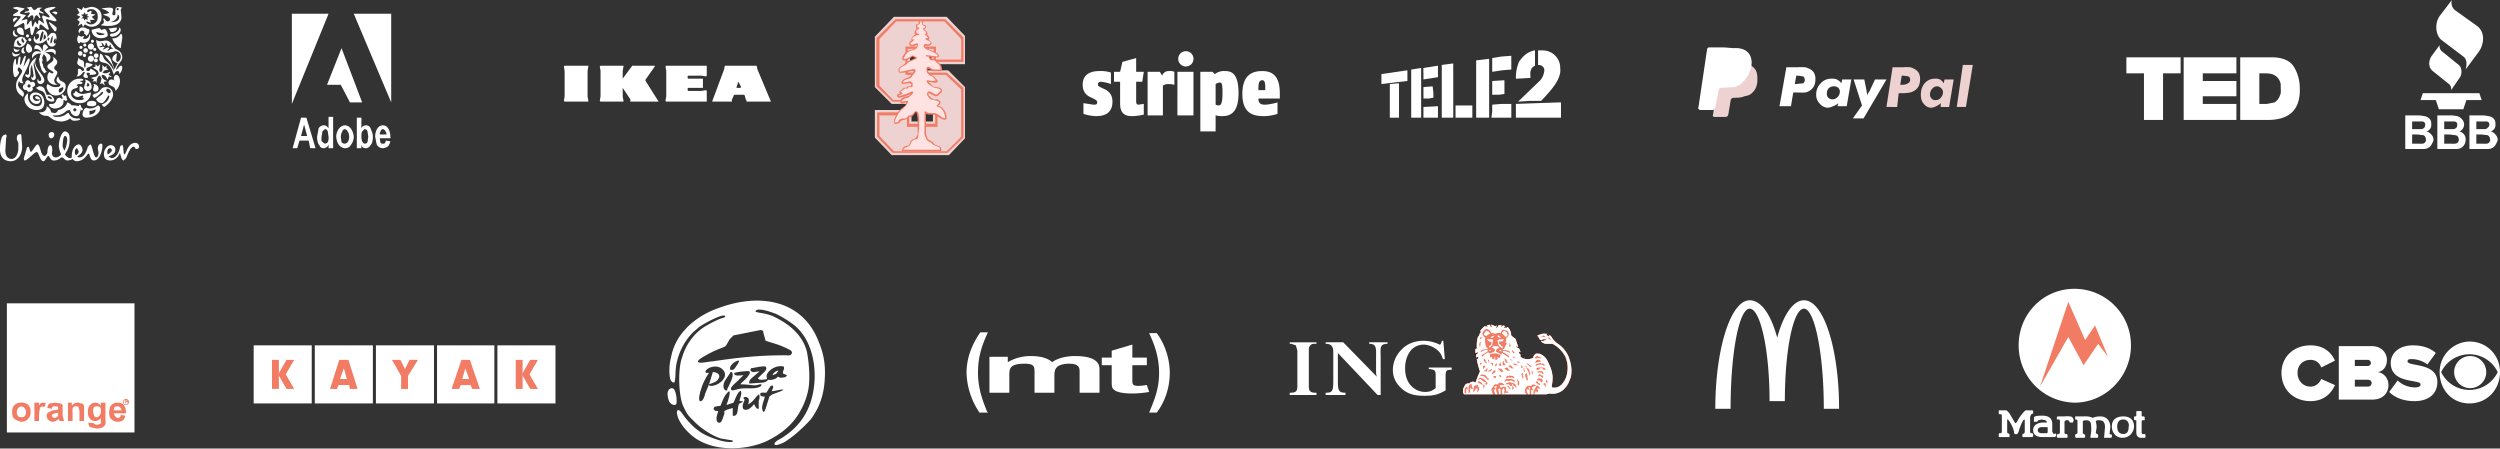 <svg data-name="Layer 1" xmlns="http://www.w3.org/2000/svg" viewBox="0 0 3272 587"><rect x="0" y="0" width="3272" height="587" fill="#333333" stroke="none"/><defs><clipPath id="a"><path fill="none" d="M1144 22h119v181h-119z"></path></clipPath></defs><path d="M770 133v-1l-1-6V93l1-6v-1h-31l-1 1 1 6v33l-1 6 1 1zM815 103l11-15 1-1v-1h30v1l-12 17a2 2 0 0 0 0 2l17 27h-37v-3l-10-15v11l1 6v1h-30l-1-1 1-6V93l-1-6 1-1h30v1l-1 6v10zM900 116a1 1 0 0 1 1-1h19v-12h-1-18a1 1 0 0 1-1-1v-2a1 1 0 0 1 1-1h17l6 1 1-1V86h-53l-1 1 1 6v33l-1 6 1 1h53v-14l-1-1-6 1h-17a1 1 0 0 1-1-1v-2zM1009 133l-18-43a4 4 0 0 1 0-2l-1-2h-41l-1 2a4 4 0 0 1 0 2l-16 43h26v-1a3 3 0 0 1 0-2l2-4a2 2 0 0 1 2-2h11a2 2 0 0 1 2 2l1 4a3 3 0 0 1 1 2v1zm-45-18v-1l2-6 1-1v1l3 6-1 1zM3148 151h17a52 52 0 0 1 8 1 11 11 0 0 1 5 2 11 11 0 0 1 3 3 10 10 0 0 1 1 5 10 10 0 0 1-1 6 10 10 0 0 1-5 4 11 11 0 0 1 6 4 10 10 0 0 1 3 7 13 13 0 0 1-2 5 12 12 0 0 1-4 5 13 13 0 0 1-6 2h-25zm9 8v10h12a6 6 0 0 0 4-2 5 5 0 0 0 1-3 5 5 0 0 0-1-4 5 5 0 0 0-4-1h-7zm0 17v12h8a40 40 0 0 0 6 0 5 5 0 0 0 4-6 6 6 0 0 0-1-3 5 5 0 0 0-2-2l-8-1zM3190 151h18a52 52 0 0 1 8 1 11 11 0 0 1 4 2 11 11 0 0 1 3 3 10 10 0 0 1 2 5 10 10 0 0 1-6 10 11 11 0 0 1 6 4 10 10 0 0 1 2 7 13 13 0 0 1-1 5 12 12 0 0 1-4 5 13 13 0 0 1-6 2h-26zm9 8v10h12a6 6 0 0 0 4-2 5 5 0 0 0 1-3 5 5 0 0 0-1-4 5 5 0 0 0-3-1h-8zm0 17v12h8a40 40 0 0 0 6 0 5 5 0 0 0 5-6 6 6 0 0 0-1-3 5 5 0 0 0-3-2l-8-1zM3232 151h17a52 52 0 0 1 8 1 11 11 0 0 1 8 5 10 10 0 0 1 1 5 10 10 0 0 1-1 6 10 10 0 0 1-5 4 11 11 0 0 1 6 4 10 10 0 0 1 3 7 13 13 0 0 1-2 5 12 12 0 0 1-4 5 13 13 0 0 1-6 2h-25zm9 8v10h12a6 6 0 0 0 3-2 5 5 0 0 0 2-3 5 5 0 0 0-1-4 5 5 0 0 0-4-1h-7zm0 17v12h8a40 40 0 0 0 6 0 5 5 0 0 0 4-6 6 6 0 0 0-1-3 5 5 0 0 0-2-2l-8-1zM3245 122h-74l-3 9h20l4 12h32l4-12h20l-3-9zM3209 0c-1 3-1 10 5 14l28 20c13 10 7 28 2 34l-17 23s4-12-3-17l-29-22c-7-6-9-21-2-31l16-21zM3193 59a9 9 0 0 0 4 9l21 17c4 3 5 12 1 17l-11 16a9 9 0 0 0-4-9l-20-16c-4-3-7-10-2-19l11-15z" fill="#fff"></path><path fill="#edd2d1" d="M1170 22l-25 26v66l22 22h54v23h-28v-15h-48v36l22 23h75l21-22v-67l-22-22h-50V67h28v17h44V47l-24-25h-69z"></path><g clip-path="url(#a)"><path d="M1147 49v64l21 20h56v29h-34v-15h-42v32l20 21h72l21-20v-65l-22-20h-51V64h34v17h39V49l-24-24h-65l-24 24" fill="#f27b64"></path><path fill="#edd2d1" d="M1173 28l-22 23v61l18 19h58v35h-40v-15h-36v27l19 20h69l19-19v-62l-20-19h-53V61h40v17h33V51l-22-23h-63z"></path><path d="M1216 122" fill="#a32035"></path><path d="M1206 25a3 3 0 0 0-2 1 2 2 0 0 0-1 1 4 4 0 0 0 0 1l-1 3-3 1a3 3 0 0 0 0 2 8 8 0 0 0 0 3l1 1c-3 2-3 4-3 5a2 2 0 0 0 0 1 2 2 0 0 0 1 1c-3 2-5 4-5 6a4 4 0 0 0 0 2c-2 1-3 2-3 4 0 3 3 4 4 4h1a11 11 0 0 1 5-2c0 4-6 6-6 6a15 15 0 0 0-12 8 5 5 0 0 0-1 4 3 3 0 0 0 1 2c3 1 8-2 11-4a2 2 0 0 1 2-1 2 2 0 0 1 1 1h1a8 8 0 0 1 1 1l-11 5-1 1-5 4c-3 1-5 3-5 5a4 4 0 0 0 0 1 5 5 0 0 0 1 3h1c2 1 10-1 15-2l3-1v1l-3 5-3 3c-10 3-10 6-10 7v2l9-1h2l2 1a14 14 0 0 1-1 3h-4l-1 1a3 3 0 0 1-1 1c-2-1-4 1-4 1h-1v1a7 7 0 0 1-2 1l-2 2a3 3 0 0 0 1 2c-1 1-4 1-4 3a2 2 0 0 0 1 2c1 1 3 2 17-4a8 8 0 0 1-1 1 8 8 0 0 1-4 2c-6 1-8 4-8 5a4 4 0 0 0 0 4c1 1 1 1 7-1a21 21 0 0 1-1 4l-5 4c-6 4-10 15-10 16v1a3 3 0 0 0 1 3c2 1 5-1 6-1l1-2 4-2c3 0 6-2 7-3a1 1 0 0 1 1-1c4 1 7-4 8-6 1 0 2 0 2 2l1 6v21l-2 4a8 8 0 0 1-1 1 13 13 0 0 0-2 1c-4 1-4 3-5 5a5 5 0 0 1-2 3l-2 1h-1c-4 1-5 4-5 4l-1 3h52v-3c0-2-2-4-7-5a6 6 0 0 1-3-3l-6-4c-2 0-3-4-4-8a8 8 0 0 1 0-3v-8-6-9a10 10 0 0 0 4 1h7l8 5c3 1 5 3 7 1a3 3 0 0 0 1-3c-2-12-9-14-10-14a4 4 0 0 1-1-1c2-1 3-3 3-5l-4-3h-1c-3 1-6-1-7-2-3-2-4-4-4-5a1 1 0 0 1 0-1h1l6 3-1-1a5 5 0 0 0 7 1l1-1a11 11 0 0 1 2-2 4 4 0 0 0 2-3 3 3 0 0 0 0-1c-1-3-5-4-9-4l-3-1-6-6 6 1a8 8 0 0 0 4 0 2 2 0 0 0 2-3l-6-6c-4-1-6-5-6-5a8 8 0 0 1-1-2 14 14 0 0 1 0-2l4 1v1h1a5 5 0 0 1 2 1h12v-1c0-8-5-10-5-10l-1-1a6 6 0 0 1-1-1 6 6 0 0 0-6-3 5 5 0 0 0-2-1h-1a5 5 0 0 0 0-1h11a3 3 0 0 0 1-2c0-3-7-6-13-8l-5-4v-1h3c3 0 5-2 5-3h1l-1-1a8 8 0 0 0-4-4 2 2 0 0 0 1-3s0-2-3-4c2-1 0-4-3-6v-1a4 4 0 0 0 2-3 2 2 0 0 0-1-2 6 6 0 0 1-3-1v-3-1a2 2 0 0 0-1-2 2 2 0 0 0-1-1" fill="#f27b64"></path><path d="M1210 147v25a9 9 0 0 0 0 4c1 3 2 7 5 9 7 3 4 4 10 6s5 3 5 5h-48s2-3 4-3l4-2c2-1 2-6 6-8l4-1c1-1 2-1 2-6l1-8v-13l-1-7c-1-2-2-3-5-2 0 0-3 6-7 5a3 3 0 0 0-2 2s-3 3-6 2c0 0-4 0-6 3v1s-5 3-5 0c0 0 4-12 10-16l5-5s4-6 2-6l-8 1s1-4 8-5a13 13 0 0 0 4-3s4-3 3-5c0 0-2-1-4 1 0 0-15 6-15 4l5-2s0-3-2-2c0 0-1-1 1-2l3-2s2-2 3-1c0 0 3 0 3-2h5s1-5 0-6l-2-1a2 2 0 0 0-3 0l-7 1s-1-3 8-5c0 0 4-2 4-4 0 0 6-6 4-7 0 0 0-3-5-1l-15 3s-3-4 3-7c0 0 6-2 7-5l11-5s4-2-2-3c0 0-2-3-5 0 0 0-7 4-9 3 0 0-1-1 1-3a13 13 0 0 1 10-8s9-2 7-9c0 0-2-1-7 2 0 0-6-2 1-5l2-3s-2 2-3 0c0-1 0-2 2-3 3-1 2-2 6-2a1 1 0 0 0 0-2c-3 0-5-4 1-6v-2h-2s-2-4 2-4a10 10 0 0 0 2-4s-1-1 1-1v2a8 8 0 0 1 1 2s-1 2 3 3c1 0 1 3-2 3 0 0-1 1 2 3 0 0 4 4 0 5 0 0 6 4 4 5h-3l1 2c1 1 5 1 6 4 0 0-1 2-4 2 0 0-6-2-5 3 0 0 1 3 7 5 0 0 14 5 11 8l-15-2v2s4-1 4 2l1 2 2 1s4-1 5 1l3 3s4 2 4 8h-9a7 7 0 0 0-3-1s-3-4-6-2a14 14 0 0 0 0 6c0 1 3 5 7 6l5 5-4 1-8-1a7 7 0 0 0 0 2c2 4 5 5 10 8 0 0 12 1 7 5l-3 3a4 4 0 0 1-4 0s-9-6-9-2c0 0-3 3 4 9l8 2s6 1 1 5c0 0-3 2 1 3 0 0 7 1 9 13 0 0 1 4-5 0 0 0-6-5-9-5h-7a7 7 0 0 1-4-2s-2-1-2 1" fill="#ffe3e3"></path></g><path d="M2806 96h-23V75h71v21h-23v61h-25zM2932 75h41q21 0 29 12 8 13 8 29 1 41-42 41h-36zm25 61h10l10-2a16 16 0 0 0 5-5 24 24 0 0 0 3-7 41 41 0 0 0 0-7v-5a18 18 0 0 0-3-7 16 16 0 0 0-6-5q-4-2-11-2h-8zM2927 136h-44v-10h44v-20h-44V96h44V75h-69v82h69v-21z" fill="#fff"></path><path d="M2349 110h1l10-1a5 5 0 0 0 2-5 5 5 0 0 0-2-4l-7-1h-2zm-20 29l9-51h15a66 66 0 0 1 9 0 18 18 0 0 1 6 2 14 14 0 0 1 6 5 16 16 0 0 1 2 9 19 19 0 0 1-2 9 16 16 0 0 1-6 6 16 16 0 0 1-5 2 61 61 0 0 1-10 0h-6l-3 18zm62-16a7 7 0 0 0 2 5 8 8 0 0 0 6 2 9 9 0 0 0 6-3 10 10 0 0 0 3-7 7 7 0 0 0-2-5 8 8 0 0 0-6-2 9 9 0 0 0-7 3 10 10 0 0 0-2 7zm15 12a19 19 0 0 1-7 4 17 17 0 0 1-7 2 14 14 0 0 1-10-5q-5-5-5-12 0-9 6-15a18 18 0 0 1 14-6 15 15 0 0 1 7 1 16 16 0 0 1 6 5l1-5h12l-6 35h-12zm31 3l-11-34h14l3 15v1a29 29 0 0 1 1 5 31 31 0 0 1 1-3l2-3 7-15h15l-30 51h-14z" fill="#fff" fill-rule="evenodd"></path><path d="M2487 111h1q7 0 9-2c2-1 3-2 3-5a5 5 0 0 0-2-4l-7-1h-2zm-18 29l8-52h14a57 57 0 0 1 9 0 16 16 0 0 1 5 2 14 14 0 0 1 6 5 17 17 0 0 1 2 9 20 20 0 0 1-2 9 15 15 0 0 1-6 6 14 14 0 0 1-5 2 53 53 0 0 1-9 1h-6l-2 18zm57-17a8 8 0 0 0 2 6 7 7 0 0 0 6 2 8 8 0 0 0 6-3 11 11 0 0 0 3-8 7 7 0 0 0-3-5 7 7 0 0 0-5-2 8 8 0 0 0-6 3 11 11 0 0 0-3 7zm14 12a18 18 0 0 1-6 4 15 15 0 0 1-6 2 12 12 0 0 1-10-5q-4-4-4-12 0-9 5-15a17 17 0 0 1 13-6 14 14 0 0 1 7 1 16 16 0 0 1 5 5l1-5h12l-6 36h-11zm29-50h13l-9 55h-12zM2242 150l10-65c0-2 1-3 3-3h16a76 76 0 0 1 12 1 22 22 0 0 1 7 2 18 18 0 0 1 8 7 23 23 0 0 1 2 11 26 26 0 0 1-2 12 21 21 0 0 1-8 9 28 28 0 0 1-7 2c-4 2-10 2-15 2-2 1-3 2-3 4l-3 18a4 4 0 0 1-3 3h-15a2 2 0 0 1-2-3z" fill="#edd2d1" fill-rule="evenodd"></path><path d="M2223 140l11-74c0-2 1-4 3-4h19l13 1c32-2 28 33 8 48l-7 3-18 1c-2 1-3 3-3 5l-4 20a5 5 0 0 1-3 4h-17c-2-1-3-2-2-4z" fill="#fff" fill-rule="evenodd"></path><path d="M1819 132v-22l12-1v45h-12zm28-9V91l13-2v65h-13zm16 24v-7l19-1v15h-19zm24-27V85l15-2v71h-15zm18 26v-8h22v16h-22zm27-29V79l17-2v77h-17zm21 29v-9l12-1h13v18h-26zm31-1v-9l28-1 30-1h1v20h-59zm3-12a20 20 0 0 1 2-2l27-26a23 23 0 0 0 5-11 11 11 0 0 0 0-4 6 6 0 0 0-2-3 8 8 0 0 0-5-2h-1V75v-9a14 14 0 0 1 2 0 33 33 0 0 1 4 0 23 23 0 0 1 7 1 23 23 0 0 1 15 15 21 21 0 0 1 1 7 29 29 0 0 1 0 6c-2 11-9 20-23 35l-2 2h-14l-16 1zm-124-4v-7-8l12-1 1 8v7h-1l-5 1h-7zm90-5v-9-9l16-1v18l-7 1h-9zm-145-21v-6l34-5v14l-34 4zm55 1v-8a71 71 0 0 1 0-7l19-3v15l-19 3v-1z" fill="#fff"></path><path d="M1984 103v-2c0-8 2-15 4-20a25 25 0 0 1 3-4c4-5 9-9 17-11a10 10 0 0 1 1 0v20c-4 2-5 4-6 8a24 24 0 0 0 0 5 31 31 0 0 1 0 3l-18 1h-1zm-31-9V76l12-2 13-1v18l-12 1-13 2z" fill="#fff"></path><path d="M993 535c-3 1-5-4-6-6-2 2-7 9-13 7-4-2-1-9 0-11 1-4 0-2-1-4 1-2 4-2 6 0s1 6 0 8c4-1 8-6 11-10l3-3c2 2 1 6 0 9v10zm-42-5l9-3c1-1 6-17 10-15v1c1 3-2 9-2 12h4c0 2-2 2-4 3-4 3 0 18-9 16v-10l-7 2-4 2v4c-2 4-3 13-8 11-1-1-2-1-2-3a16 16 0 0 1 0-5l2-7c-3 0-5 0-6-3 0-4 6-3 9-4 2-4 4-12 9-17 7-8 0 14-1 15zm59-18c4 0 14-3 15-2s-11 5-14 6l-4 3-5 16c-1 2-1 4-3 4-4-6 1-14 2-20-3 0-6 0-6-3s4-2 8-2l5-8c2-2 4-2 4 1l-2 5zm-58-1c-5 1-7-6-3-13l6-9c1-2 0-2 3-2 3 5-2 13-4 18-1 2-3 5-2 6zm17-8c11 0 16 2 22 1 0 0 8-3 5 1a9 9 0 0 1-1 1c-8 4-17 1-28 3-4 1-9 3-10 1-2-3 6-9 9-12l7-7c-2 0-12 2-12-2 0-2 1-1 1-1 1-1 17-3 19-2 1 3 0 3-1 5-4 6-9 9-11 12zm-41 0l-5 12c-1 4-3 11-7 10-3-3 2-17 3-20a79 79 0 0 1 9-17h-4c-4-5 15-14 23-3 7 9-7 21-18 20l-1-1zm97-14l5 2c-1 2-2 3-5 3-4 1-4 0-7-1-2 3-8 5-13 4-1 3-6 4-10 4l-14 1c-2-4 4-8 5-9l8-7-8 1c-3 0-5-3-3-5l11-2c3 0 9-2 9 2 0 3-4 6-5 7l-6 6c1 2 3 2 6 2a25 25 0 0 0 6-1c-2-6 1-9 6-13 4-3 12-5 16-3 1 4-2 5-1 9zm-69-5c-3-6 9-13 11-12 1 1-3 7-4 8-1 2-3 5-7 4zm39-52c3 0 4 1 4 3l3 11 16 5a131 131 0 0 1 14 6c2 1 6 3 4 6-1 3-5 2-8 2-36 0-62 3-96 8-3 0-16 3-18 1-3-2 8-8 10-9a129 129 0 0 1 14-7c14-6 10-2 17-14l5-5 35-7zm-46-18c1 1-2 2-6 3a149 149 0 0 0-18 9c-15 8-27 24-32 41-6 15-5 50 1 64 6 13 7 13 16 22 8 8 23 18 34 21l12 2c2 0 4 1 3 2-9 3-35-7-43-13-10-7-17-15-24-25-9-12-11 11 16 32 25 19 66 18 94 6 21-10 37-23 47-43a89 89 0 0 0 8-21c4-15 2-39-1-54-6-23-25-37-44-46-14-6-27-4-22-8 5-3 21 3 26 5a133 133 0 0 1 20 12c29 20 35 64 27 96a89 89 0 0 1-9 23c-8 14-19 24-32 32-2 1-10 5-8 8 1 2 10-2 12-3 12-7 26-20 35-30 9-12 16-27 18-47 2-22 0-37-8-56-22-55-79-62-130-43-12 4-23 10-32 17a77 77 0 0 0-12 11 73 73 0 0 0-19 38c-2 6-3 23 0 29 1 1 3 4 5 2l1-7a109 109 0 0 1 1-15c3-16 10-31 22-43l8-7c7-5 33-19 34-14zm-64 115c1-1 1-12-2-18-2-6-13-3-8 12 1 5 7 9 10 6zm43-26c5-2 10-3 12-7 4-5-1-9-7-9l-5 16zm83-12a15 15 0 0 0 5-2l3-4a10 10 0 0 0-8 6z" fill="#fff" fill-rule="evenodd"></path><path d="M9 397v169h167V397z" fill="#fff"></path><path d="M60 528a8 8 0 0 0-4-1 5 5 0 0 0-3 1 9 9 0 0 0-2 3v-4h-6v24h6v-7a43 43 0 0 1 1-8 5 5 0 0 1 1-3 3 3 0 0 1 2-1 6 6 0 0 1 3 1l2-5zm19 0l-7-1-7 1a8 8 0 0 0-3 6l6 1a4 4 0 0 1 1-3 4 4 0 0 1 3 0 6 6 0 0 1 3 0 3 3 0 0 1 1 3v1a41 41 0 0 1-6 1 20 20 0 0 0-5 2 6 6 0 0 0-3 2 7 7 0 0 0 2 9 8 8 0 0 0 5 2 10 10 0 0 0 4-1 13 13 0 0 0 4-3 2 2 0 0 0 0 1 19 19 0 0 0 1 2h6a10 10 0 0 1-1-3 32 32 0 0 1-1-5v-7-6a7 7 0 0 0-3-2zm-3 12v1a13 13 0 0 1 0 3 4 4 0 0 1-2 2 5 5 0 0 1-3 1 3 3 0 0 1-2-1 3 3 0 0 1-1-2 3 3 0 0 1 1-2 11 11 0 0 1 3-1 36 36 0 0 0 4-1zm-36-1a12 12 0 0 0-3-9 12 12 0 0 0-9-3 13 13 0 0 0-6 1 10 10 0 0 0-5 5 12 12 0 0 0-1 6 14 14 0 0 0 1 7 10 10 0 0 0 5 4 14 14 0 0 0 6 2 12 12 0 0 0 9-4 12 12 0 0 0 3-9zm-8-5a8 8 0 0 1 2 5 8 8 0 0 1-2 6 5 5 0 0 1-4 1 6 6 0 0 1-4-1 8 8 0 0 1-2-6 8 8 0 0 1 2-5 5 5 0 0 1 4-2 5 5 0 0 1 4 2zm57-7v24h6v-11a20 20 0 0 1 0-5 5 5 0 0 1 2-3 5 5 0 0 1 3 0 4 4 0 0 1 2 0 3 3 0 0 1 1 2 16 16 0 0 1 1 5v12h6v-15a19 19 0 0 0 0-4 7 7 0 0 0-1-3 6 6 0 0 0-3-1 9 9 0 0 0-4-1 9 9 0 0 0-8 4v-4zm29 3c-2 2-3 5-3 9a13 13 0 0 0 2 8 9 9 0 0 0 15 0v4a13 13 0 0 1 0 3 4 4 0 0 1-2 1 8 8 0 0 1-3 1 5 5 0 0 1-3-1 3 3 0 0 1-1-1l-7-1a6 6 0 0 0 2 6l9 2a21 21 0 0 0 5-1 9 9 0 0 0 4-2 8 8 0 0 0 2-3 22 22 0 0 0 0-6v-22h-6v4a9 9 0 0 0-7-4 9 9 0 0 0-7 3zm13 3a9 9 0 0 1 1 6 8 8 0 0 1-2 5 5 5 0 0 1-3 2 4 4 0 0 1-4-2l-1-5a8 8 0 0 1 1-6 5 5 0 0 1 4-1 5 5 0 0 1 4 1zm34 8c0-5-1-8-3-11a10 10 0 0 0-8-3 10 10 0 0 0-8 3c-2 2-3 5-3 9a13 13 0 0 0 2 9c2 2 5 4 9 4a11 11 0 0 0 7-2 10 10 0 0 0 3-6l-6-1a5 5 0 0 1-1 3 4 4 0 0 1-3 1 5 5 0 0 1-3-2 7 7 0 0 1-2-4zm-8-8a6 6 0 0 1 2 4h-10a6 6 0 0 1 1-4 4 4 0 0 1 4-1 4 4 0 0 1 3 1zm5-8a3 3 0 1 1 4 4 3 3 0 0 1-4-4zm4 5a4 4 0 1 0-5-5 4 4 0 0 0 5 5zm-1-4h1l1 2h1l-2-2a1 1 0 0 0 2-2l-2-1h-2v5h1v-4h2l-1 1h-1v1z" fill="#f27b64"></path><path d="M1319 467v7c12-7 23-8 30-8 19 0 26 6 28 8 4-3 14-8 30-8 32 0 32 13 32 18v30h-26v-27c0-5 0-11-14-11-7 0-14 2-16 5-2 2-3 5-3 10v23h-26v-26c0-8 0-12-13-12-7 0-14 1-17 4-2 2-3 4-3 11v23h-26v-47zm182 11h-19v18c0 7 0 9 8 9a55 55 0 0 0 10-1h1l3 9a132 132 0 0 1-22 2c-9 0-20-1-24-5-3-2-3-5-3-12v-20h-13v-10h13v-9l27-8v17h19zm-219 62a97 97 0 0 1-17-52c0-22 9-40 18-53h10c-8 17-13 32-13 53 0 24 9 43 12 51a2 2 0 0 1 1 1zm232-104c11 15 17 34 17 52 0 22-8 40-17 52h-10c7-17 13-31 13-52 0-25-9-43-13-52zM1690 450l6 2 2 7v46c0 6-1 9-9 9h-1v3h35v-3h-1c-8 0-9-3-9-9v-46c0-3 0-5 2-7s3-2 6-2h2v-2h-35v2zm112 43a40 40 0 0 1-1-4v-21c0-12 1-18-9-18v-2h24v2c-11 0-9 6-9 18v49h-4l-52-55a41 41 0 0 1 0 4v34c0 12 2 14 10 14v3h-26v-3c8 0 10-1 10-15v-38c0-7-2-11-10-11v-2h23zm87-47h-2v1c-1 2-1 4-3 4a8 8 0 0 1-2-1 49 49 0 0 0-19-4c-11 0-22 4-29 12a37 37 0 0 0-11 26c0 10 4 18 12 25s17 9 29 9c11 0 17-1 26-6l2-1v-18c0-8 1-9 7-9h1v-3h-30v2h1c7 1 8 2 8 8v17c-5 4-9 5-14 5a25 25 0 0 1-18-8c-5-5-8-13-8-23s3-18 8-24a23 23 0 0 1 17-7 30 30 0 0 1 17 7 20 20 0 0 1 7 11l1 1h2l-2-24z" fill="#fff"></path><path d="M2024 516l4-1a22 22 0 0 0 17-4 34 34 0 0 0 6-6 24 24 0 0 0 3-7 30 30 0 0 0 2-5 44 44 0 0 0-2-22l-1-4c-3-7-8-13-14-17a27 27 0 0 1-9-10l-3-2a5 5 0 0 1 0 2 5 5 0 0 1-3-2l1-1a6 6 0 0 0-2 0c-4-1-8 1-11 2v1l4 5h3a6 6 0 0 0 0-1h1l4 1a23 23 0 0 0-4 1l1 1a13 13 0 0 0-4 0 12 12 0 0 0 6 3h9c8 4 15 12 17 19l1 2a37 37 0 0 1 0 22 28 28 0 0 1-5 9 18 18 0 0 1-2 3 13 13 0 0 1-12 2v-1-1a45 45 0 0 0 1-11v-1a42 42 0 0 0-4-14 52 52 0 0 0-4-9 19 19 0 0 0-9-7l-6 1a4 4 0 0 0-2 4 14 14 0 0 1-6 2 15 15 0 0 1-2 1 9 9 0 0 1-1 0 16 16 0 0 1-8-4v-3a4 4 0 0 1-2-3v-1a9 9 0 0 1 2 1 14 14 0 0 0-2-4 24 24 0 0 1-2-1 4 4 0 0 1-2-3l3 1-3-9c0-2-3-3-4-4l-2-2-1-2 1 1c-1-4-2-7-5-10l-1 1a34 34 0 0 1-4 0 6 6 0 0 1 2-1 6 6 0 0 0-2-2 6 6 0 0 1-3 2c0-1-1-2 1-2a7 7 0 0 0-5 0l-1 2a19 19 0 0 1-2 2 20 20 0 0 1 1-4l-2 1a40 40 0 0 0-5-2h-1c2 1 1 3 1 4v-1c-1-1-2-1-2-3a17 17 0 0 0-4 2 3 3 0 0 1 2 1h-4l-1-1a8 8 0 0 0-2 2 15 15 0 0 0-4 5 3 3 0 0 1 2 0l-2 2a19 19 0 0 0-1 3 16 16 0 0 0-2 3 42 42 0 0 0-1 14l-2 1v5h1l2-2v3l-2 1v5a6 6 0 0 1 1-2h2a22 22 0 0 1-1 3 5 5 0 0 0-1 0 1 1 0 0 0 0 1 97 97 0 0 0 4 15l-3 7v1l-3 7a8 8 0 0 0-1-1 6 6 0 0 0-7 2 5 5 0 0 0-6 3 5 5 0 0 0-1 2 5 5 0 0 0-1 3 9 9 0 0 0 1 6h108z" fill="#f27b64"></path><path d="M2009 468v2l2-1a17 17 0 0 1 6 1l-1-3c-1 0-3 1-3-1h-2a5 5 0 0 0-2 2zm-66-19zm8 19l2-1v3a3 3 0 0 0 2 1l1-2v-2 1a8 8 0 0 0 1 2v1a5 5 0 0 0 3-1 10 10 0 0 1 0-2v-1l1 2a8 8 0 0 0 3-4l-2-1c-4-1-8-2-12 0a6 6 0 0 0 1 4zm-34 41a33 33 0 0 0 0 5 2 2 0 0 0 2 1v-1-5a10 10 0 0 1 2 1 4 4 0 0 0-2-4l-2 3zm5-2v8a9 9 0 0 0 2-1v-6a4 4 0 0 1 3 2 4 4 0 0 0 0-3l-1-1 1-3-3 1a12 12 0 0 0-2 3zm6 7v1c0-2 2-3 3-5l1-2 2 1v1l-1 4a22 22 0 0 0 3-4v-1c0-2-1-3-2-3l1-2h-2a6 6 0 0 0-4 2l-1 8zm5-13h2l5 3 2 5 1-3v-1l-3-1v-2l-2-2h-2v-1h-1a3 3 0 0 0-2 2zm2-5a1 1 0 0 0 0 1h3a17 17 0 0 0 5 3h2l-1 2 1 3 2-3c-1 0 0-2-2-2a1 1 0 0 1 0-1l-3-2-3-2a8 8 0 0 0-2-1l-2 2zm2-4h3l3 1a8 8 0 0 0 2 2l3 3a5 5 0 0 0 0-3l-2-1a1 1 0 0 1 0-1 14 14 0 0 0-2-1c-2-2-4-2-5-2l-2 2zm0-16v2l3-3a5 5 0 0 0-2 0l-1 1zm4 7l1-1a6 6 0 0 0 2-3 3 3 0 0 0-3 0 27 27 0 0 0 0 4zm0 3h5l1-4a3 3 0 0 0-1 0 9 9 0 0 1-5 4zm1-13a9 9 0 0 0 4 3l-2-5a8 8 0 0 0-2-1 10 10 0 0 0 0 3zm5 13a7 7 0 0 0 4 0l2-3h-1l-3 2a16 16 0 0 0-2 1zm0-15a13 13 0 0 0 2 4v-3zm7 8a16 16 0 0 0 0-3l-3-1c0 2 2 3 3 4zm-2 11a21 21 0 0 0 4-2l2-3h-3l-2 3-1 2zm2 3l2 2a3 3 0 0 0 2-1v-1a8 8 0 0 1-4 0zm3-16v3c2-1 2-3 2-5a7 7 0 0 1-2 2zm4 5a2 2 0 0 0 0 2c2 0 2 2 4 3l3-1-2-2-1-1-4-1zm1 11a5 5 0 0 0 3 1l-1-3a18 18 0 0 1-2 0 6 6 0 0 0 0 2zm3-14a16 16 0 0 1-1-4l-2 2c-1 1 2 2 3 2zm2-1h4l-2-2a18 18 0 0 0-1-4c-1 2-2 4-1 6zm2 4c2 2 4 4 7 3h1l-3-2-1-1h-1a18 18 0 0 1-3 0zm0 18a12 12 0 0 1 4-2l1 1 3-1a6 6 0 0 1 3 1l3 1v-1c-2-3-6-3-8-3a5 5 0 0 0-3 0 11 11 0 0 0-2 1 24 24 0 0 0-1 3zm1-27a4 4 0 0 0 4 2 4 4 0 0 1-2-2c0-2-2-2-3-3l1 3zm0 31l4-1c1-1 1 0 1 1l3 2c2 1 1 3 2 4l1-1v-2l-2-2c1-1-1-2-1-2v-1l2 1a3 3 0 0 1 1 2c2 0 3 2 3 4l1-3-1-1a4 4 0 0 0-2-3l-6-2-2 1-2 1-2 2zm1-9h1l2-1h5l3 2c0-2-1-3-3-4a16 16 0 0 1-2 0c-1-2-2 1-4 0a5 5 0 0 0-2 3z" fill="#f27b64"></path><path d="M1972 505l2 2c2 0 1 2 2 3v-1h1a4 4 0 0 0-1-2l-1-1a2 2 0 0 0-1-1h-2zm2-26l4 3a5 5 0 0 0 3 0 20 20 0 0 1-3-2l-1-2-3 1zm2-8c1 2 2 1 4 1l-3-2a6 6 0 0 0-1 1zm-40-20l1 4 1-6 1-2-2 1a7 7 0 0 0-1 3zm1-7l1-1v-2a9 9 0 0 0-1 1zM1972 448a2 2 0 0 1-2 1 7 7 0 0 0 1-6 8 8 0 0 0 1 0l1-1c2-1 1-3 2-5l-2-4-4-1c-1-1-3 0-4 1l-1 1a23 23 0 0 0 0 2 9 9 0 0 0-7 1 9 9 0 0 0-3-1h-2l-2-3-1-1-2-1-4 1a9 9 0 0 0-1 1 20 20 0 0 0-2 4 8 8 0 0 0 1 3 6 6 0 0 0 3 3 13 13 0 0 0 0 6 9 9 0 0 0 2 6l1 1a1 1 0 0 1 0 1 17 17 0 0 0-9 2v2a17 17 0 0 1 6-2 9 9 0 0 1 3 0v1l-8 5a8 8 0 0 0 1 2l2-2a23 23 0 0 1 6-3 8 8 0 0 0 2 1 15 15 0 0 1 4-1l2-1 1-2a3 3 0 0 1-2-3 3 3 0 0 1-1 0h-1v-2a8 8 0 0 1 5-1c2 1 3 0 4 2l-1 1h-1a4 4 0 0 1-2 3v1l1 1a19 19 0 0 1 6 3 13 13 0 0 0 1-2l9 6v-2a30 30 0 0 0-8-5 11 11 0 0 0 0-2 21 21 0 0 1 9 3v-2a21 21 0 0 0-9-2 1 1 0 0 1 0-1c1 0 3-2 3-4l2-3v-1a2 2 0 0 0 0-1z" fill="#f27b64"></path><path d="M1975 454l1-1 1-1-1-3-1 5zm4 7l3 2a9 9 0 0 0 0-2c-1-1-1-2-2-1l-1-2a16 16 0 0 0 0 3zm0 6l1 1a3 3 0 0 0 2 1h2l-2-2h-3zm2 10a8 8 0 0 0 5 1h1l-4-2h-3l1 1zm4 19v1c1 2 2 4 1 6l2 2a14 14 0 0 0 0-6l-3-3zm0-22a5 5 0 0 0 5 0 13 13 0 0 1-3-1l-2 1zm6 6a2 2 0 0 0 1 3 5 5 0 0 0 1-2 4 4 0 0 0-2-2 5 5 0 0 0 0 1zm0 10l1 2v1a6 6 0 0 1 1 4 37 37 0 0 0 1-4l-1-2v-3h-1l-1 2zm3-5l1 2 1-1-1-2v-1l-1-1v3zm1-6a6 6 0 0 1 3 3l2 6 1 4 1 1a49 49 0 0 0 1-5 7 7 0 0 0-2-1l1-1v-1c-1-1-1-3-3-3a2 2 0 0 1-1-2 5 5 0 0 0-3-1zm1 12l1 4 1 1v3a21 21 0 0 0 2-2v-1l-1-1c-1 0 0 0 0 0v-4l-1-3-2 3zm2-15l6 6a22 22 0 0 0 0-3 6 6 0 0 0-2-1l-4-2zm5 10a4 4 0 0 0 0 1 28 28 0 0 1 3 4c0-2 1-4-1-5h-2zm5 16l2-1a2 2 0 0 1 2 1v1a13 13 0 0 1 4 1 3 3 0 0 0-1-2l-2-1a2 2 0 0 0 0-1 3 3 0 0 1-1-1h-1l-3 3zm2-27a4 4 0 0 0 2-1h5a12 12 0 0 0-1-2 5 5 0 0 0-2-1l-4 2a2 2 0 0 0 0 2zm0 4v1a13 13 0 0 0 2-1l4-2a21 21 0 0 1 6 2 5 5 0 0 0-2-3 2 2 0 0 0-2 1l-2-2a11 11 0 0 1-4 1l-2 1a5 5 0 0 0 0 2zm1 5h4l-1-1 2-1h3l1 2h3a20 20 0 0 0-1-2l-2-1a2 2 0 0 1-2 0h-5l-2 1a10 10 0 0 0 0 2zm1 13v1h4v2l2 1a15 15 0 0 0 1-3 3 3 0 0 0-2-1c-1 0-1-2-3-2l-2 1a11 11 0 0 0 0 1zm0-10l1 1a6 6 0 0 1 5 0v1l3 1-1-1-1-3a9 9 0 0 0-5 0h-2v1zm1 7l2-2a4 4 0 0 1 3 2l1 1a22 22 0 0 1 0-3c0-1-3 0-4-2h-1l-1 3v1zm7 9c1 1 3 2 3 4a8 8 0 0 0 1-1l-1-1v-2a4 4 0 0 0-2-2l-1 2zm3-3l2 2a6 6 0 0 0 0-4l-1-1-1 3zm-6-59a5 5 0 0 0 2 0 2 2 0 0 1 1 0h3a10 10 0 0 0-3-2l-3 2zm8 2l3 2a4 4 0 0 1 2 1v-1a7 7 0 0 0-2-3 8 8 0 0 0-3 1z" fill="#f27b64"></path><path d="M1945 433h1c1 1 4 2 4 4a13 13 0 0 0-5 3l-3-2c0-2 1-4 3-5zm2 11h5a3 3 0 0 1 2 1l-1 7a3 3 0 0 0-2 2 17 17 0 0 0-3 1 2 2 0 0 1 1-2c1-1 3-1 3-3v-3h-1a3 3 0 0 1-2 0l-1-1a3 3 0 0 1-2-2zm2 14h3a2 2 0 0 1-1 1l-2 1v-2zm4-18h3a14 14 0 0 0-2 2h-3a4 4 0 0 1 2-2zm8-1c1 0 1 2 3 2v1a18 18 0 0 1-2 0l-2-2v-1a4 4 0 0 1 1 0zm-1 6a3 3 0 0 1 3-1h5v1l-1 1-1 1h-3a2 2 0 0 1-1-1v4l1 1c0 2 3 2 4 3a6 6 0 0 1-1 2 7 7 0 0 0-3-2l-2-2-1-7zm2 14h3v1l-3-1h1zm5-25l2-1a20 20 0 0 1 3 2 8 8 0 0 1 1 5l-3 1a9 9 0 0 0-5-4 4 4 0 0 1 2-3z" fill="#db812e"></path><path d="M2012 516h12l4-1a22 22 0 0 0 17-4 33 33 0 0 0 6-7 24 24 0 0 0 3-6 30 30 0 0 0 2-5 44 44 0 0 0-2-23l-1-3c-3-7-8-13-14-17a27 27 0 0 1-9-10l-3-2a6 6 0 0 1 1 2h-1a5 5 0 0 1-3-2l1-1a7 7 0 0 0-2 0c-4-1-7 1-11 2 2 1 2 4 4 6h3a6 6 0 0 0 0-1h1c1 0 3-1 4 1a23 23 0 0 0-4 1l1 1a13 13 0 0 0-4-1v1a13 13 0 0 0 6 3h9c8 4 15 12 18 19v1a37 37 0 0 1 0 23 28 28 0 0 1-5 9 18 18 0 0 1-2 2 13 13 0 0 1-12 3v-1-2a45 45 0 0 0 1-10v-1a42 42 0 0 0-4-15 51 51 0 0 0-4-8 19 19 0 0 0-9-7c-2 0-5-1-6 1a4 4 0 0 0-2 4 14 14 0 0 1-6 2h-2a9 9 0 0 1-1 0 16 16 0 0 1-8-3v-3a4 4 0 0 1-2-4 9 9 0 0 1 2 1 14 14 0 0 0-2-5l-2-1a4 4 0 0 1-2-2l3 1-3-9c0-2-3-3-4-4l-2-2-1-2a14 14 0 0 1 1 0c-1-3-2-7-5-9l-1 1a34 34 0 0 1-4 0 6 6 0 0 1 2-2 6 6 0 0 0-3-1 6 6 0 0 1-2 2v-1s-1-1 1-1a7 7 0 0 0-5 0l-1 2a19 19 0 0 1-2 2 20 20 0 0 1 1-4l-2 1a40 40 0 0 0-5-2h-1c2 1 1 3 1 4l-1-1-1-3a17 17 0 0 0-4 1v1a3 3 0 0 1 2 1l-4-1h-1a8 8 0 0 0-2 2 14 14 0 0 0-4 5 3 3 0 0 1 2 0l-2 2a20 20 0 0 0-1 3 16 16 0 0 0-2 3 42 42 0 0 0-1 14l-2 1v5h1l2-2v3l-2 1v5a6 6 0 0 1 1-2h2a22 22 0 0 1-1 3 4 4 0 0 0-1 0 2 2 0 0 0 0 1 97 97 0 0 0 4 15l-3 7-3 8a8 8 0 0 0-1-1 6 6 0 0 0-7 2 5 5 0 0 0-6 3 5 5 0 0 0-1 2 5 5 0 0 0-1 3 8 8 0 0 0 1 6h96z" fill="#f27b64"></path><path d="M2054 470l-1-3c-3-7-8-13-14-17a27 27 0 0 1-9-10l-3-2a6 6 0 0 1 1 2h-1a5 5 0 0 1-3-2l1-1a7 7 0 0 0-2 0c-4-1-7 1-11 2 2 1 2 4 4 6h3a6 6 0 0 0 0-1h1c1 0 3-1 4 1a23 23 0 0 0-4 1l1 1a13 13 0 0 0-4-1v1a13 13 0 0 0 6 3h9c8 4 15 12 18 19v1a37 37 0 0 1 0 23 28 28 0 0 1-5 9 18 18 0 0 1-2 2 13 13 0 0 1-12 3v-1-2a45 45 0 0 0 1-10v-1a42 42 0 0 0-4-15 51 51 0 0 0-4-8 19 19 0 0 0-9-7c-2 0-5-1-6 1a4 4 0 0 0-2 4 14 14 0 0 1-6 2h-2a9 9 0 0 1-1 0 16 16 0 0 1-8-3v-3a4 4 0 0 1-2-4 9 9 0 0 1 2 1 14 14 0 0 0-2-5l-2-1a4 4 0 0 1-2-2l3 1-3-9c0-2-3-3-4-4l-2-2-1-2a14 14 0 0 1 1 0c-1-3-2-7-5-9l-1 1a34 34 0 0 1-4 0 6 6 0 0 1 2-2 6 6 0 0 0-3-1 6 6 0 0 1-2 2v-1s-1-1 1-1a7 7 0 0 0-5 0l-1 2a19 19 0 0 1-2 2 20 20 0 0 1 1-4l-2 1a40 40 0 0 0-5-2h-1c2 1 1 3 1 4l-1-1-1-3a17 17 0 0 0-4 1v1a3 3 0 0 1 2 1l-4-1h-1a8 8 0 0 0-2 2 14 14 0 0 0-4 5 3 3 0 0 1 2 0l-2 2a20 20 0 0 0-1 3 16 16 0 0 0-2 3 42 42 0 0 0-1 14l-2 1v5h1l2-2v3l-2 1v5a6 6 0 0 1 1-2h2a22 22 0 0 1-1 3 4 4 0 0 0-1 0 2 2 0 0 0 0 1 97 97 0 0 0 4 15l-3 7-3 8a8 8 0 0 0-1-1 6 6 0 0 0-7 2 5 5 0 0 0-6 3 5 5 0 0 0-1 2 5 5 0 0 0-1 3 8 8 0 0 0 1 6h38a12 12 0 0 1-1-2l-1-5 3-4v-1l2-1h3c1 1 1-2 2-2 3 0 5 0 7 3h-6v1a11 11 0 0 0 0 1 6 6 0 0 1 2 2 4 4 0 0 1 3-2 6 6 0 0 1 3 1v5l4 1a6 6 0 0 1-2 1h-2-1a11 11 0 0 0-2 2h30a16 16 0 0 0-2-2v-5l3-4h5l2-2 4 1a2 2 0 0 1 0 1h-2v1h-1a1 1 0 0 1-1 0 7 7 0 0 0-1 2 5 5 0 0 1 1 1v2h-1l-1-1v6a16 16 0 0 0 3 0v-4l4-7c2-1 3 2 5 3l-1 1-2-1-2 1h1a5 5 0 0 1 1 3 3 3 0 0 1-1 2 21 21 0 0 1-2-3l-1 3-1 2h16l4-1a22 22 0 0 0 17-4 33 33 0 0 0 6-7 24 24 0 0 0 3-6 30 30 0 0 0 2-5 44 44 0 0 0-2-23z" fill="#fff"></path><path d="M1955 510c1 0 2 0 3-2a3 3 0 0 0-1 0h-1a10 10 0 0 1 0-2l3-1a23 23 0 0 0-1 5 16 16 0 0 0 2 6h-3l-2-6zm7-2l2 2v6h-2l-1-6a10 10 0 0 1 1-2zm4 2l2-2a2 2 0 0 1 1 1v3a34 34 0 0 1-1 4h-2v-6zm33-1l1 2a4 4 0 0 0 1-3l-1-1h3l-1 3v6h-2a13 13 0 0 1-2-6 5 5 0 0 1 1-1z" fill="#fff"></path><path d="M2009 468v1h2a17 17 0 0 1 6 0l-1-2c-1 0-3 1-3-1h-2a5 5 0 0 0-2 2zm-66-19h1zm8 19l2-1v3a3 3 0 0 0 2 0l1-1v-2h1a7 7 0 0 0 0 3v1a5 5 0 0 0 3-1 10 10 0 0 1 0-2v-1l2 2a8 8 0 0 0 2-5h-2c-3-2-8-2-12 0a6 6 0 0 0 1 4zm-34 41a33 33 0 0 0 0 5 2 2 0 0 0 2 1v-1-5a11 11 0 0 1 2 1 4 4 0 0 0-2-4l-2 3zm5-3v9a9 9 0 0 0 2-2v-5a4 4 0 0 1 3 2 4 4 0 0 0 0-3l-1-2 1-2h-3a12 12 0 0 0-2 3zm6 8l3-4 1-2 2 1-1 5a22 22 0 0 0 3-4v-1c0-2-1-3-2-3l1-2h-2a6 6 0 0 0-4 2l-1 8zm6-13h1l6 3 1 5 1-3v-2l-3-1v-1l-2-2-2-1h-1a3 3 0 0 0-1 2zm1-5a1 1 0 0 0 0 1l3-1a17 17 0 0 0 5 4h2l-1 2 1 2 2-2c-1-1 0-2-2-2a1 1 0 0 1 0-1l-3-3-3-1a8 8 0 0 0-2-1l-2 2zm2-4h3l3 1a8 8 0 0 0 2 2l3 3a5 5 0 0 0 0-3l-2-1a1 1 0 0 1 0-1 14 14 0 0 0-2-2l-5-1-2 2zm0-16v2l3-3a5 5 0 0 0-2 0l-1 1zm4 7l1-1a6 6 0 0 0 2-3 3 3 0 0 0-3 0 28 28 0 0 0 0 4zm0 3h5l1-4a3 3 0 0 0-1 0 9 9 0 0 1-5 4zm1-14a9 9 0 0 0 4 4l-2-5a8 8 0 0 0-2-2 10 10 0 0 0 0 3zm5 14a8 8 0 0 0 4 0l2-3h-1l-3 2a16 16 0 0 0-2 1zm0-16a13 13 0 0 0 2 5v-3l-2-2zm7 9a16 16 0 0 0 0-4h-3l3 4zm-2 11a21 21 0 0 0 4-2l2-3h-3l-2 3-1 2zm2 2l2 3a3 3 0 0 0 2-1v-2a7 7 0 0 1-4 0zm3-15v3c2-1 2-3 2-5a7 7 0 0 1-2 2zm4 5a2 2 0 0 0 0 1l4 4 3-1-2-2-1-1-4-1zm1 10a5 5 0 0 0 3 2l-1-3a18 18 0 0 1-2 0 6 6 0 0 0 0 1zm3-13a16 16 0 0 1-1-5l-2 3c-1 1 2 2 3 2zm2-1h4l-2-2a19 19 0 0 0-1-4c-1 2-2 4-1 6zm2 4c2 2 4 4 7 3h1l-3-2-1-2h-1a18 18 0 0 1-3 1zm0 18a12 12 0 0 1 4-2l1 1 3-1a6 6 0 0 1 3 1l3 1v-1c-2-3-6-3-8-3h-1a5 5 0 0 0-2 0 11 11 0 0 0-2 1 23 23 0 0 0-1 3zm1-27a4 4 0 0 0 4 2 4 4 0 0 1-2-3c0-2-2-2-3-3l1 4zm0 30h5c1 1 2 3 3 2 2 1 1 4 1 5l2-1v-2l-2-2c1-1-1-2-1-3l2 1a3 3 0 0 1 1 2c2 0 3 2 3 3l1-2-1-1a4 4 0 0 0-2-3l-6-2-2 1h-2l-2 3zm1-8h1l2-1h5l3 1c0-1-1-3-3-3a15 15 0 0 1-2 0c-1-2-2 1-4 0a5 5 0 0 0-2 3z" fill="#f27b64"></path><path d="M1972 505l2 2c2 0 1 2 2 3l1-1h-1 1a4 4 0 0 0-1-2l-1-1a2 2 0 0 0-1-1h-2zm2-26l4 3a5 5 0 0 0 3 0 21 21 0 0 1-3-3l-1-1-3 1zm2-8l4 1-3-2a6 6 0 0 0-1 1zm-40-20l1 4 1-7 1-1-2 1a7 7 0 0 0-1 3zm1-7l2-1v-2a9 9 0 0 0-2 1zM1972 448a2 2 0 0 1-2 1 7 7 0 0 0 1-6 8 8 0 0 0 1-1l1-1c2-1 1-3 2-4l-2-4-4-1c-1-1-3 0-4 1v1a21 21 0 0 0-1 2 9 9 0 0 0-7 1 9 9 0 0 0-3-1h-2l-2-3-1-1-2-1c-2-1-3 0-4 1a10 10 0 0 0-1 1 20 20 0 0 0-2 3 8 8 0 0 0 1 3 6 6 0 0 0 3 3 13 13 0 0 0 0 7 9 9 0 0 0 2 6l1 1a1 1 0 0 1 0 1 17 17 0 0 0-9 2v2a17 17 0 0 1 6-3 9 9 0 0 1 3 0v2l-8 5a8 8 0 0 0 1 2l2-2a23 23 0 0 1 6-4 8 8 0 0 0 2 2 14 14 0 0 1 4-2l2-1 1-2a3 3 0 0 1-2-2 3 3 0 0 1-1 0l-1-1v-1a8 8 0 0 1 5-1c2 0 3 0 4 2l-1 1h-1a4 4 0 0 1-2 2v2l1 1a19 19 0 0 1 6 3 12 12 0 0 0 1-2l9 6v-2a29 29 0 0 0-8-5 10 10 0 0 0 0-2 21 21 0 0 1 9 3v-2a21 21 0 0 0-9-2 1 1 0 0 1 0-1c1 0 3-2 3-4l2-3v-1a2 2 0 0 0 0-1z" fill="#f27b64"></path><path d="M1975 454l2-1v-1l-1-4-1 6zm4 6c1 1 2 3 3 2a10 10 0 0 0 0-1l-2-2-1-1a16 16 0 0 0 0 2zm1 7v1a4 4 0 0 0 2 0l2 1-2-2h-2zm1 10a8 8 0 0 0 5 1h1l-4-2h-3l1 1zm4 19c1 3 2 5 1 7l2 2a15 15 0 0 0 0-6l-3-3zm0-22a5 5 0 0 0 5 0 13 13 0 0 1-3-1l-2 1zm6 6a2 2 0 0 0 1 2 5 5 0 0 0 1-1 4 4 0 0 0-2-3 5 5 0 0 0 0 2zm0 10l1 2v1a6 6 0 0 1 1 4 37 37 0 0 0 1-4l-1-2v-3h-1l-1 2zm3-5l1 2 1-1-1-2v-2h-1v3zm1-6a6 6 0 0 1 3 3l3 6 1 4v1l1-5a6 6 0 0 0-2-1l1-1v-1c-1-1-1-3-3-3a2 2 0 0 1-1-2 5 5 0 0 0-3-1zm1 12l1 4 1 1v3a21 21 0 0 0 2-3v-1h-1v-1-3l-1-3c0 1-2 1-2 3zm2-15l6 5v-2a6 6 0 0 0-2-1c-1-1-2-3-4-2zm5 10a3 3 0 0 0 1 0 29 29 0 0 1 2 5c0-2 1-4-1-5h-2zm5 16l2-1a2 2 0 0 1 2 1v1a13 13 0 0 1 4 1 3 3 0 0 0-1-2l-2-1a2 2 0 0 0 0-1 3 3 0 0 1-1-1h-1l-2 3zm2-27a4 4 0 0 0 2-1l5-1a12 12 0 0 0-1-1 5 5 0 0 0-2-1c-2-1-3 1-4 2a2 2 0 0 0 0 2zm0 4a13 13 0 0 0 2-1l4-1a22 22 0 0 1 6 2 5 5 0 0 0-2-3 2 2 0 0 0-2 0c-1 1-1-1-2-1a11 11 0 0 1-4 1l-2 1a5 5 0 0 0 0 2zm1 5h4l-1-1 2-1h3l1 2h3a19 19 0 0 0-1-2l-2-1a2 2 0 0 1-1 0h-6l-2 1a10 10 0 0 0 0 2zm1 13v1h4v1l2 2a16 16 0 0 0 1-3 3 3 0 0 0-1-2l-4-1-2 1a11 11 0 0 0 0 1zm0-11l1 2a6 6 0 0 1 5 0v1l3 1-1-1-1-3a9 9 0 0 0-5 0h-2zm1 7l2-1a4 4 0 0 1 3 2l1 1a22 22 0 0 1 1-3c-1-1-4 0-4-2h-2l-1 3zm7 10c1 1 3 2 3 4a7 7 0 0 0 1-2h-1v-2a4 4 0 0 0-2-2l-1 2zm3-4l2 3a6 6 0 0 0 0-4l-1-1-1 2zm-6-59a5 5 0 0 0 2 1 2 2 0 0 1 1 0h3a10 10 0 0 0-3-2l-3 2zm8 2l3 2a4 4 0 0 1 2 2v-1a7 7 0 0 0-2-3 8 8 0 0 0-3 0z" fill="#f27b64"></path><path d="M1945 433h1c1 1 4 1 4 4a13 13 0 0 0-5 3c-1-1-3-1-3-3l3-4zm2 11h5a3 3 0 0 1 2 1l-1 7a3 3 0 0 0-2 2 16 16 0 0 0-2 1 2 2 0 0 1 0-2c1-1 3-1 3-3v-3h-1a3 3 0 0 1-2 0l-1-1a4 4 0 0 1-2-2zm2 14h3a2 2 0 0 1-1 1h-2v-1zm4-18l3-1a14 14 0 0 0-2 3h-3a4 4 0 0 1 2-2zm8-1c2 0 1 2 3 2v1a18 18 0 0 1-2 0l-2-2v-1a4 4 0 0 1 1 0zm0 6a3 3 0 0 1 2-1h5v1l-1 1-1 1h-3a2 2 0 0 1-1-1v4l2 1c0 2 2 2 3 3a6 6 0 0 1-1 2 7 7 0 0 0-3-2l-2-3-1-6h1zm2 13h2v2l-3-1 1-1zm4-24l2-1a19 19 0 0 1 3 2 8 8 0 0 1 1 5l-3 1a9 9 0 0 0-4-4 4 4 0 0 1 1-3zM2986 488c0-21 16-36 38-36 19 0 28 11 32 20l-18 9c-2-6-7-10-14-10-10 0-17 7-17 17s7 18 17 18c7 0 12-5 14-10l18 8c-4 9-13 21-32 21-22 0-38-15-38-37M3061 523v-70h43c14 0 20 10 20 18 0 9-5 15-12 16 8 1 14 8 14 17 0 10-7 19-21 19m-2-48a4 4 0 0 0-4-4h-17v8h17a4 4 0 0 0 4-4zm1 26c0-2-2-4-5-4h-17v9h17c3 0 5-2 5-5zM3127 513l11-15a33 33 0 0 0 23 9c4 0 7-1 7-4 0-7-39 0-39-28 0-12 10-23 29-23 12 0 22 3 30 10l-11 15a35 35 0 0 0-21-7c-4 0-5 1-5 3 0 7 39 1 39 27 0 16-12 25-30 25-15 0-26-5-33-12M3272 487c0 23-17 41-40 41s-39-18-39-41a40 40 0 0 1 39-40c23 0 40 18 40 40m-77 0a41 41 0 0 0 74 0 41 41 0 0 0-74 0zm59 0a21 21 0 1 1-22-21 21 21 0 0 1 22 21zM2361 404c14 0 26 59 26 131h20c0-78-20-142-46-142-14 0-27 19-35 49-8-30-21-49-36-49-25 0-45 64-45 142h20c0-73 11-131 25-131s26 54 26 121h20c0-67 11-121 25-121" fill="#fff"></path><g data-name="g7926"><g data-name="g7932"><path data-name="path7934" d="M2625 537c2 0 3 2 5 4l7 12 1 1 2-2a48 48 0 0 1 9-13l2-2h9l1 1v3l-2 1a2 2 0 0 0-1 1l-1 3v19c0 2 2 2 3 2l1 1v3l-1 1h-12-1v-4a1 1 0 0 1 1 0s2-1 2-3v-15-1l-2 1a66 66 0 0 0-6 15l-1 2a2 2 0 0 1-1 1 4 4 0 0 1-3 0 2 2 0 0 1-1-2v-1a41 41 0 0 0-8-16h-1v17a2 2 0 0 0 1 1l2 1v4a1 1 0 0 1-1 0h-12-1v-4a1 1 0 0 1 1-1 9 9 0 0 1 1 0s2 0 2-2v-21c0-2-2-2-3-2h-1v-4-1h9m177 1a1 1 0 0 1 1 1v5a1 1 0 0 0 1 1h2l1 1v4h-3l-1 1v15c0 3 3 2 4 2l1 1v3a1 1 0 0 1-1 1 11 11 0 0 1-2 0h-3c-4 0-6-3-6-7v-15-1h-2l-1-1v-3a1 1 0 0 1 1-1h1a1 1 0 0 0 1-1v-5a1 1 0 0 1 1-1h5" fill="#fff"></path></g><g data-name="g7936"><path data-name="path7938" d="M2714 550l-1 3h-4l-1-2a3 3 0 0 0-3-1 3 3 0 0 0-3 2v14a2 2 0 0 0 1 2 5 5 0 0 0 2 0l1 1v3a1 1 0 0 1-1 1h-12l-1-1v-3l1-1h1a2 2 0 0 0 2-2v-15c0-2-1-2-2-2h-1a1 1 0 0 1-1 0v-3l1-1h9a24 24 0 0 1 7 0c4 0 5 4 5 5m17-5a17 17 0 0 1 8 2s3-2 10-2c9 0 13 7 13 14l-1 9 3 1v3l-1 1h-8c-2 0-1-1-1-2l1-12c0-8-4-9-8-9a6 6 0 0 0-4 1v1a23 23 0 0 1 1 8l-1 6c0 2 3 2 3 3v3a1 1 0 0 1-1 1h-9v-2l1-6v-4c0-9-1-11-8-11l-3 1v16l1 1 2 1v3l-1 1h-11l-1-1v-3l1-1a3 3 0 0 0 2-1v-16a2 2 0 0 0-2-2 1 1 0 0 1-1 0v-3-1h11a14 14 0 0 1 4 0m-58-1c10 0 13 5 13 11v10l1 2a3 3 0 0 0 2 1 1 1 0 0 1 2 1v2l-2 1h-17c-3 0-11-1-11-9 0-9 10-10 13-10h5a4 4 0 0 0-2-3l-5-1-4 1a2 2 0 0 0-1 1l-1 1h-2a7 7 0 0 1-2 0v-3-3c1-1 3-2 11-2zm6 15h-7c-3 0-5 2-5 4 0 3 3 4 5 4h7l1-1v-6a1 1 0 0 0-1-1" fill="#fff"></path></g><g data-name="g7940"><path data-name="path7942" d="M2779 549c-5 0-8 3-8 9 0 4 1 10 8 10s7-7 7-10c1-1 0-9-7-9zm-15 9c0-11 9-13 15-13 8 0 14 4 14 13a15 15 0 0 1-15 15c-8 0-14-6-14-15m-49-31c41 0 74-34 74-75s-33-74-74-74-73 33-73 74 32 74 73 75" fill="#fff"></path></g><g data-name="g7944"><path data-name="path7946" d="M2759 467l-17-41-13 19-22-50-37 111 37-65 20 37 19-28 13 17" fill="#f27b64"></path></g></g><path d="M1652 105c-5 0-5 6-5 13h9c0-8 0-13-4-13zm-5 24c0 6 3 8 8 8 6 0 14-2 17-3v15a56 56 0 0 1-17 3c-13 0-29-2-29-29 0-25 13-30 26-30s23 6 23 29v7zm-51-21a13 13 0 0 0-5 2v27a14 14 0 0 0 4 1c3 0 5-3 5-16s-1-14-4-14zm2 44a34 34 0 0 1-7-1v21h-20V94h16l3 3a19 19 0 0 1 13-4c8 0 18 2 18 29 0 30-15 30-23 30zm-46-65a10 10 0 1 1 10-11 10 10 0 0 1-10 11zm-11 64V94h21v57zm-12-41a13 13 0 0 0-7 2v39h-20V94h16l3 5a9 9 0 0 1 9-6 14 14 0 0 1 7 1v17a30 30 0 0 0-8-1zm-39 27l7-1v14a78 78 0 0 1-14 2c-6 0-17 0-17-16v-29h-8V94h8l3-13 18-5v18h10l-2 13h-8v25c0 4 1 5 3 5zm-53-27c0 3 1 3 5 5l2 1c5 2 12 6 12 17 0 17-13 19-22 19a59 59 0 0 1-16-3v-14l13 2c3 0 5 0 5-3 0-2-1-3-5-5l-2-1c-5-2-12-6-12-17 0-15 12-18 22-18a41 41 0 0 1 15 2v15a54 54 0 0 0-13-3c-2 0-4 1-4 3zM413 194h-7l-2-10h-12l-3 10h-6l11-40h7zm-11-16l-4-15-4 15zm34 16h-6v-5a7 7 0 0 1-3 4 8 8 0 0 1-3 1c-3 0-5-1-6-4-2-2-3-6-3-11l2-11a8 8 0 0 1 7-4c2 0 4 1 6 4v-15h6v40zm-15-16a22 22 0 0 0 0 7l4 3a5 5 0 0 0 4-2 14 14 0 0 0 1-7l-1-7a4 4 0 0 0-4-3l-3 3-1 6zm19 0a20 20 0 0 1 2-7 13 13 0 0 1 4-5 10 10 0 0 1 5-2 10 10 0 0 1 8 4 20 20 0 0 1 4 11 18 18 0 0 1-4 11c-2 3-4 4-8 4a11 11 0 0 1-5-2 12 12 0 0 1-4-5 24 24 0 0 1-2-8v-1zm6 1l1 7a5 5 0 0 0 4 2 5 5 0 0 0 4-2 12 12 0 0 0 2-7 13 13 0 0 0-2-7 5 5 0 0 0-4-3 4 4 0 0 0-3 3 16 16 0 0 0-2 7zm21 15v-40h6v14c1-3 4-4 6-4s5 1 6 4 3 6 3 11-1 9-3 11c-2 3-4 4-6 4a8 8 0 0 1-4-1 6 6 0 0 1-2-4v5zm6-16a21 21 0 0 0 1 7c1 2 2 3 4 3a4 4 0 0 0 3-2l1-7-1-7a4 4 0 0 0-4-3l-3 3a14 14 0 0 0-1 6zm32 6l6 1c-1 3-2 6-4 7a11 11 0 0 1-6 2 9 9 0 0 1-8-5l-2-10c0-4 1-8 3-11a9 9 0 0 1 7-4 8 8 0 0 1 7 4c2 3 3 7 3 13h-14l1 6a4 4 0 0 0 3 1 3 3 0 0 0 3-1 14 14 0 0 0 1-3zm1-8a11 11 0 0 0-2-5 4 4 0 0 0-3-2 4 4 0 0 0-3 3 8 8 0 0 0-1 4zM382 18h48l-48 118zm81 0h49v116zm-16 45l27 71h-16l-12-23h-18zM24 187a33 33 0 0 1-2-5c0-4 1-6 3-6 2-1 3 0 3 2l1 14c0 9-5 19-15 19-9 0-14-6-14-15a42 42 0 0 1 2-15c1-3 2-4 5-5 2 0 2 2 1 5l-1 16c0 8 4 11 8 11 5 0 8-5 9-12v-9zm120 7c2 0 3 3 2 4s-2 3-5 4c-1-2-1-8 3-8zm-41 4l-2-4c-1 0-3 1-3 5a7 7 0 0 0 1 4 5 5 0 0 0 4-5zm-32-22a3 3 0 0 0-4-3c-2 0-4 2-3 5a3 3 0 0 0 3 3c2 0 4-2 4-5zm17 6c-1-3-1-4-3-4s-3 7-3 14l2 5c1 0 4-8 4-15zm69 11c-1 6-5 14-11 14l-4-2c0-1 9-2 9-9 0-3-2-6-6-6s-9 5-9 12c0 6 4 8 8 8 7 0 11-5 13-10 1 3 2 10 5 10l3-3c3-7 6-15 10-15 2 0 1 3 4 3a3 3 0 0 0 3-3c0-3-2-5-5-5-10 0-12 15-14 15s-1-12-3-12-3 2-3 3zm-84 13c2 0 5-1 7-4a39 39 0 0 1-3-10c0-10 4-20 8-20 3 0 6 3 6 7 1 13-3 18-6 23 1 2 4 5 7 5a4 4 0 0 0 2-1 10 10 0 0 1 0-3c0-8 5-14 9-14 3 0 5 5 5 7 0 4-3 6-7 9a5 5 0 0 0 3 1c6 0 9-7 11-14l3-3c3 0 4 17 8 17 2 0 3-4 3-6l-1-6c0-3 2-6 4-6s2 1 2 3c0 7-4 19-11 19-6 0-5-9-7-9s-5 10-16 10a7 7 0 0 1-5-3 12 12 0 0 1-7 2c-3 0-5-4-7-4s-4 4-10 4c-5 1-6-6-8-6-1 0-4 7-6 7-5 0-6-12-9-12s-13 12-16 11l-1-2a71 71 0 0 1 2-7l2-7a3 3 0 0 1 2-2l1 1 2 6c2 0 7-10 9-10 4 0 4 15 9 15 2 0 3-2 4-4 0-4 1-10 4-10 2 0 3 5 2 10 0 5 3 6 5 6M146 42a2 2 0 0 1-2-2l-2-3a10 10 0 0 0 3 0l7-1a1 1 0 0 1 1 1c0 3-4 5-7 5zm1 6c6 0 11-5 11-9a3 3 0 0 0-3-3 2 2 0 0 1 1 1c0 3-5 7-10 7a2 2 0 0 0-2 2c0 1 1 2 3 2zm0 2c1 6 9 13 11 13l2-13c0-3 0-5-2-6-2 5-9 7-11 6M22 85c2 0 1-11 4-11l1 1-1 9 1 1c1 0 4-12 6-12l1 1-3 12v1l5-9 2-2 1 2c0 3-3 10-5 14s-5 9-5 12c0 2 0 3 2 5-3 0-5 0-6-3-6 12 11 11 5 21-1-2-9-4-9-15 0-9 8-15 8-19a3 3 0 0 0-1-2l-3-3c-1 0-3 3-1 5l1 2c0 1-3 6-5 6s-3-5-3-12c0-6 2-12 3-12l1 1v5l1 2" fill="#fff"></path><path d="M36 102c2 0 4-2 4-6v-6l2-6a10 10 0 0 0 0 2l2 13-1 3-2-2v2a3 3 0 0 0 3 3 4 4 0 0 0 3-4l-3-16a12 12 0 0 1 1-5c0 11 9 19 9 24a2 2 0 0 1-2 2 2 2 0 0 1-2-2v-1a3 3 0 0 0-1 3 4 4 0 0 0 4 4 5 5 0 0 0 5-5c0-6-12-15-12-24a13 13 0 0 1 2-6c-7 4-10 11-10 16s0 7-2 7l-2-1-1 1a3 3 0 0 0 3 3M120 39l8-2a3 3 0 0 1 2 0c2 0 1 2 3 2l4-1c2 0 4 5 4 8 0 2-4 4-9 4-8 0-12-6-12-10a1 1 0 0 1 0-1zm12 7c3 0 5-1 5-2h-1a30 30 0 0 1-5-1l-5-1c0 2 2 4 6 4M37 122c-2 1-5 4-5 8 0 6 6 14 16 14 8 0 10-5 10-9 0-9-5-14-12-14a7 7 0 0 0-7 6 9 9 0 0 0 10 9 5 5 0 0 0 4-4c0-3-2-6-5-6a2 2 0 0 0-2 1c0 2 2 3 4 3a3 3 0 0 0 2 0c0 2-2 2-3 2a5 5 0 0 1-6-5c0-2 2-3 4-3 5 0 8 4 8 8s-2 7-6 7c-9 0-14-8-12-17M101 155a25 25 0 0 0 3 0l1 1c0 1-3 2-8 2-2 0-4-1-5-3a22 22 0 0 1-11 4c-11 0-14-5-18-7-2-1-7 1-12-5a15 15 0 0 0 2 0c5 0 8-3 8-7v-1a11 11 0 0 1 6 8l4 1c2 0 4-1 5-4 6-1 11-5 12-10a13 13 0 0 1 6 4 10 10 0 0 1 3 0 21 21 0 0 1 6 1l1-2c2 0 2 2 2 3l2 2a1 1 0 0 1-2 2 3 3 0 0 1 0-1c-1 1-1 9-6 9-4 0-7-3-8-7a2 2 0 0 0-2-1l-3 1a19 19 0 0 1-14 6h-4c0 1 2 2 6 2 10 0 12-5 14-5a1 1 0 0 1 1 0 11 11 0 0 0 11 7zm-5-11a2 2 0 1 0 3-2 2 2 0 0 0-3 2M140 116l-1 2a4 4 0 0 0 2 3 3 3 0 0 0 1 1c2 0 3-1 3-2 0-2-2-4-5-4zm-6 4c-1 0-7 8-11 8l-2-3 2-2c10-2 7-9 16-9 4 0 9 3 9 10s-10 16-12 16l-3-3 2-1c5-2 8-7 8-10a1 1 0 0 0-1-1c-1 0-5 10-9 10-3 0-7-3-7-5s9-6 9-9l-1-1M24 47a7 7 0 0 1-3 1 4 4 0 0 1-4-4 5 5 0 0 1 2-5 6 6 0 0 0 0 1 6 6 0 0 0 5 7zm12 10a11 11 0 0 0-2 7c0 3 2 5 4 5s4-2 4-4c0-4-3-7-6-8zm-18 3a1 1 0 0 0 1 1h1l5 1a11 11 0 0 0 4-1c4-2 6-7 6-8l-2-2-1-2h-2l-1-1a11 11 0 0 0-6 2c-5 3-4 8-5 10zm13-7l1 1-1 2c-2 0-3-3-3-4l1-2a1 1 0 0 1 1 1l1 2zm-5 7c-2 0-4-3-4-5l1-2h1a6 6 0 0 0 4 5v1l-2 1zm5-14a11 11 0 0 0 0-4c0-2-1-6-5-6a4 4 0 0 0-4 3c0 5 5 7 9 7zM16 68c0 4 1 6 4 6 1 0 4-1 7-4a25 25 0 0 1-6 1c-2 0-3-1-5-3zm2-5a5 5 0 0 0 0 1c0 2 1 4 3 4s3-1 5-3a12 12 0 0 1-2 0 7 7 0 0 1-6-2zm14-1c-2 0-4 2-4 5a3 3 0 0 0 3 3 4 4 0 0 0 2-1 6 6 0 0 1-2-4 8 8 0 0 1 1-3zm2-15a2 2 0 1 0 2-2 2 2 0 0 0-2 2zm3 5a2 2 0 1 0 2-2 2 2 0 0 0-2 2M123 79a2 2 0 0 1 5 0 2 2 0 1 1-5 0zm-19-17a2 2 0 1 0 2-2 2 2 0 0 0-2 2zm-2 8a3 3 0 1 0 3-3 3 3 0 0 0-3 3zm7-4a3 3 0 1 0 3-3 3 3 0 0 0-3 3zm0-7a2 2 0 1 0 2-2 2 2 0 0 0-2 2zm10-5a2 2 0 1 0 2-2 2 2 0 0 0-2 2zm-4 7a4 4 0 1 0 4-4 4 4 0 0 0-4 4zm-6 13a2 2 0 1 0 3-3 2 2 0 0 0-3 3zm8-5a2 2 0 1 0 2-2 2 2 0 0 0-2 2zm-2 8a4 4 0 1 0 3-4 4 4 0 0 0-3 4zm8-5a3 3 0 1 0 2-2 3 3 0 0 0-2 2zm-1-7a2 2 0 1 0 3-2 2 2 0 0 0-3 2M128 138a16 16 0 0 1-10 4 14 14 0 0 1-5-1l-2 1a13 13 0 0 0-3 8c0 2 2 4 5 4 10 0 18-6 18-12 0-3-2-4-3-4zm-3 0a2 2 0 0 0 1-2v-1c0-2-3-3-6-3-4 0-6 2-6 3v2c0 1 2 2 5 2a9 9 0 0 0 6-1zm0 5v1a5 5 0 0 1-2 4 11 11 0 0 1-6 2 13 13 0 0 0 0-4 12 12 0 0 0 0-1h1a13 13 0 0 0 7-2M103 75c1 5 7 2 7 8v3l1 3 1-2v-3a2 2 0 0 1 2-2l7 2c0 4-8 3-8 7 0 2 2 2 3 2l2-1v-2c2 0 8 4 8 6s-7 2-9 2l1-2-3-1-2 1 2 4c0 2 0 2-2 2s-4-1-4-3l2-4a1 1 0 0 0-1-1c-2 0-3 6-10 6a6 6 0 0 0 2-4v-4c0-1 0-2 2-2s3 3 4 3a2 2 0 0 0 2-2c0-4-9-4-9-9l2-7zm27 16c0 2 0 3 2 3 1 0 2-1 2-3v-5-1l3 3 3-2-1 3 3 2-5 1-3 3 3 1c4 0 6-2 7-2v1l-2 3 4 2-1 1-2-1-1 1-1 3c-1 0-2-6-7-6l-1 1c0 2 2 5 5 6l2 1c0 1-4 0-4 2l1 3v1l-3-3-3 1 2-7-2-4c-2 0-3 2-4 4l-1 6-1-3-4 1 2-3-4-2 3-1c3 0 7-2 7-5s-3-5-5-6l-3-2h2l2-1v-2-1l3 3 3-3v1l-1 6" fill="#fff"></path><path d="M105 107c3 0 3 1 3 2l-2 1h-3a4 4 0 0 0-3 2 2 2 0 0 1 2 1c0 4-9 1-9 9 0 5 4 9 11 9 4 0 6-1 6-2l-2-1 1-2-1-1-6 2c-3 0-6-2-6-4v-1h1l1-1 1-2c1 0 3 4 10 4l10-2a14 14 0 0 1-15 14c-10 0-16-8-16-16a16 16 0 0 1 16-16c3 0 5 0 5 2 0 1-4 0-4 2zm17 3a3 3 0 0 1 1 2l-1 4a3 3 0 0 0 3 4 4 4 0 0 0 4-4c0-3-3-6-7-6zm-18 3a2 2 0 0 1 0 2v3a2 2 0 0 0 3 2 3 3 0 0 0 2-2c0-3-2-5-5-5zm7-9c6 1 9 5 9 10 0 2-2 5-5 5a5 5 0 0 1-5-5l2-7a4 4 0 0 0-1-3zm3 7a1 1 0 0 0 1 2 2 2 0 0 0 2-2l-2-3-1 2v1M53 54c2 0 4-10 4-12l-1-1c-2 0-4 10-4 12l1 1zm13 3c2 0 3-5 3-9v-1c-1 0-3 5-3 8v2zm-9-5l3-2a14 14 0 0 0 0-2l-1-3c-2 0-2 5-2 6v1zm8-2l-1-1-2 2 1 3 2-4zm4-7c4 0 5 3 5 7l-1 4v-3l-1-1-2 4 1 3a2 2 0 0 0 2-1 5 5 0 0 1-5 5c-5 0-7-6-7-9-3 3-6 5-11 5a6 6 0 0 1-6-6l1-4c1 0 0 5 3 5l3-3a10 10 0 0 0 0-3l-1-2a4 4 0 0 0-3 1 8 8 0 0 1 8-6c5 0 7 4 7 8a11 11 0 0 1 0 2c2-3 4-6 7-6" fill="#fff"></path><path d="M59 58c-3 0-3 3-3 9-2-4-4-8-8-8-2 0-3 2-3 4a10 10 0 0 0 0 2 2 2 0 0 1 2-1c3 0 6 2 7 4a37 37 0 0 0-6-1 7 7 0 0 0-3 1 7 7 0 0 0-3 7 11 11 0 0 0 0 2c2-5 7-7 10-7a10 10 0 0 1 2 0c-2 2-2 5-2 6l-1 1 1 6a1 1 0 0 1 0 1l2 6a1 1 0 0 1 0 1l3 4 1 1 3-2a1 1 0 0 0-1-1l-2-4a1 1 0 0 1-1-1l-1-4-1-2 1-5a1 1 0 0 1-1-1l2-5c3 2 4 5 4 7a15 15 0 0 1 0 3c2-1 5-3 5-6 0-2-1-5-7-6a20 20 0 0 1 7-1c3 0 5 1 6 4a7 7 0 0 0 1-4c0-2-2-4-5-4-4 0-7 2-10 4l4-5a4 4 0 0 1 1 0c0-2-3-5-4-5M152 98c3 0 5 4 5 8a17 17 0 0 1-6 13c0-8-9-5-9-11a4 4 0 0 1 4-4 6 6 0 0 1 4 2 5 5 0 0 1-1-4 4 4 0 0 1 3-4M103 46a6 6 0 0 0 4 2l2-1 1 1a3 3 0 0 1-2 2 6 6 0 0 0 3 1c3 0 6-2 6-7a7 7 0 0 1 1 3c0 6-4 9-8 9a12 12 0 0 1-5-1l-1 2c-2-1-3-3-3-6a9 9 0 0 1 2-5zm8-4l-3-2a4 4 0 0 0-4 4 5 5 0 0 1-1-2 5 5 0 0 1 6-6c4 0 5 2 6 2h1l1 1c0 3-1 6-4 8a6 6 0 0 0-3-3 1 1 0 0 1 0-1 2 2 0 0 1 1-1M64 29c0 2 7 12 8 12 2 0 2-2 2-4a2 2 0 0 0 0-1c-1-1-8-7-10-7zm-41-5l-5 5-1-2a5 5 0 0 1 1-3 6 6 0 0 1 4-1l1 1zm51 3c0-3-9-9-9-12a1 1 0 0 1 0-1l8-4-2-1c-5 0-13 2-13 4s7 7 7 9l-1 1-8-3-1 2 3 9-7-5-1 2v2l-1 2-3-4-3 7c-2 0-1-8-2-8-2 0-4 5-5 5h-1l1-6-1-1-7 2 6-7c0-1-8-1-8-3s6-4 6-6L22 9l-5 1c0 2 7 2 7 4s-7 4-7 6 10 0 10 2-9 10-9 13h1c3 1 10-5 12-5l1 2v5l1 2 6-3c1 0 0 10 3 10 2 0 3-11 5-11s2 3 4 3c1 0 0-6 2-6s8 7 10 7l1-1-4-12 1-1 11 3 2-1zm-6-11l5 3c1 0 2-1 2-3l-3-1-4 1zm-13-6h-4c-3 0-3 3-6 3s-2-4-5-4l-5 1c0 1 3 1 3 3s-6 2-6 3l1 1 5-1 1 1c0 2-3 4-3 5l1 1c1 0 3-3 5-3 3 0 1 6 2 6s1-6 4-6c2 0 3 4 4 4a1 1 0 0 0 1-1l-2-5a1 1 0 0 1 2-1l4 1v-1c0-1-5-2-5-4s3-2 3-3M154 19c0 5-4 9-10 10h2c7 0 10-3 10-6a4 4 0 0 0-2-4zm-10 6c0-4-9-5-9-6l8-2c-4-5-10-5-10-6l8-1c4 0 7 0 7 3l-1 5a2 2 0 0 0 2 2c2 0 2-1 2-3v-4a4 4 0 0 1 4-4l5 1a4 4 0 0 0-2 3l1 9c0 9-8 12-18 12a58 58 0 0 1-9-1c0-1 4-1 4-5a27 27 0 0 0-1-3l1-1c1 0 2 4 5 4a3 3 0 0 0 3-3zm9-12a1 1 0 1 0 2-2 1 1 0 0 0-2 2M148 64c0-1-3-1-3-5l-1-1-1 3c-3 0-3-5-4-5l-1 1v2l-1 1c-1 0-2-4-4-4a1 1 0 0 0 0 1l1 2c0 2-4 1-4 2l1 1 4-1 2 1-2 2a1 1 0 0 0 0 1l6-3 2 1-2 3a1 1 0 0 0 0 1l4-3h3c1 0 0 0 0 0zm2 27a34 34 0 0 1 4-8c-2-1-7-3-7-6 0-4 5-7 6-7v1l-1 7c0 2 1 3 2 3s4-3 4-6a7 7 0 0 0-7-8c-1 0-4 2-11 2-12 0-14-11-14-17a8 8 0 0 0 5 2l7-1c6 0 9 5 13 11 3 1 9 4 9 11 0 6-7 9-8 16 2 0 4-5 6-5s2 1 2 3a12 12 0 0 1-4 8 4 4 0 0 0 0-1c0-1 0-3-2-3-3 0-4 3-5 5-2-6-4-11-8-14s-11-1-11-7l1-6a3 3 0 0 0 0-1c5 2 3 5 7 9 2 2 7 5 11 14a11 11 0 0 0 0-1c0-8-11-17-12-20 6 1 7 2 10 11l3 8" fill="#fff"></path><path d="M119 32c-3 0-6-2-6-3a1 1 0 0 1 1-1l5 2-1-4h6l-4-4 5-3-6-1 1-3-1-1-4 2-1-1c0-2 2-3 5-3 6 0 9 4 9 10 0 8-6 10-9 10zm-10-10l-3-3h3l2-3 1 3 3-1-1 3 3 1-3 1 1 3-3-1-2 2v-2l-1-1h-2-1l3-2zm-2 9l1 3 1 1 2-3c1 0 4 3 9 3 7 0 13-5 13-13s-6-13-14-13l-8 2-2-2-1 2-1 2c-1 0-6-4-6-2l3 6-3 2c0 2 4 2 4 3l-4 4 3 2c1 1-2 5-2 6l5-3M82 128a3 3 0 0 1-1 2 4 4 0 0 0-3-2c-6 0-3 8-10 8a29 29 0 0 1-3 0l-1 1c0 1 2 5 8 5s11-4 11-8a6 6 0 0 0 0-3 2 2 0 0 1 1 0l2 1a2 2 0 0 0 2-2 2 2 0 0 0-1-1 2 2 0 0 0 0-2 2 2 0 0 0-1-2 2 2 0 0 0-2 1l-1-2a1 1 0 0 0-2 2l1 2" fill="#fff"></path><path d="M51 118c5 1 7 3 8 6l2 6a10 10 0 0 0 6 3c2 0 4 0 4-2s-3-7-7-7h-1a3 3 0 0 1-2 0l-3-8a7 7 0 0 0-7-3l-4 2 4 3zm16 12l-4-2a1 1 0 0 1 1-2c2 0 4 2 4 3l-1 1" fill="#fff"></path><path d="M62 87c0-4 8-5 8-10a7 7 0 0 0-1-3c3 2 6 5 6 7 0 4-4 5-4 8s4 3 4 6-4 7-4 10a6 6 0 0 0 5 6 13 13 0 0 1-3 0c-6 0-11-4-11-10a9 9 0 0 1 3-7c1 2 3 2 4 2l1-1c0-2-8-4-8-8zm18 28c-2 1-3 1-3 3v2l1 1c2 0 5-3 5-6l-1-1-2 1zm-1-4c0-2-5-2-5-6a9 9 0 0 1 2-5c1 3 2 5 4 6 5 2 6 4 6 7 0 5-4 12-13 12-7 0-12-7-12-12l1-3 2 1c3 2 5 3 9 3s6-1 6-3M40 112a2 2 0 0 1-4 1 2 2 0 1 1 4-1zm-10 2a4 4 0 0 0 4 4 5 5 0 0 0 1-1 3 3 0 0 0 4 3 4 4 0 0 0 4-4 4 4 0 0 0-1-2h1a4 4 0 0 0 3-4 4 4 0 0 0-4-3 4 4 0 0 0-2 1 4 4 0 0 0-4-3 4 4 0 0 0-3 4 3 3 0 0 0 0 1 4 4 0 0 0-3 4" fill="#fff"></path><path data-name="path1697" d="M332 452h76v76h-76z" fill="#fff"></path><path data-name="path1699" d="M356 471h9v38h-9z" fill="#f27b64"></path><path data-name="path1701" d="M385 509h-10l-11-19 11-19h10l-11 19z" fill="#f27b64"></path><path data-name="path1704" d="M412 452h76v76h-76z" fill="#fff"></path><path data-name="path1706" d="M443 504l-2 5h-9l12-38h12l12 38h-10l-1-5zm7-22l-5 14h9z" fill="#f27b64"></path><path data-name="path1709" d="M492 452h76v76h-76z" fill="#fff"></path><path data-name="path1711" d="M534 509h-9v-17l-12-21h11l6 12 6-12h11l-13 21z" fill="#f27b64"></path><path data-name="path2266" d="M572 452h75v76h-75z" fill="#fff"></path><path data-name="path2268" d="M603 504l-2 5h-10l13-38h11l13 38h-10l-2-5zm6-22l-4 14h9z" fill="#f27b64"></path><path data-name="path2274" d="M651 452h76v76h-76z" fill="#fff"></path><path data-name="path2276" d="M675 471h9v38h-9z" fill="#f27b64"></path><path data-name="path2278" d="M704 509h-10l-11-19 11-19h10l-11 19z" fill="#f27b64"></path></svg>